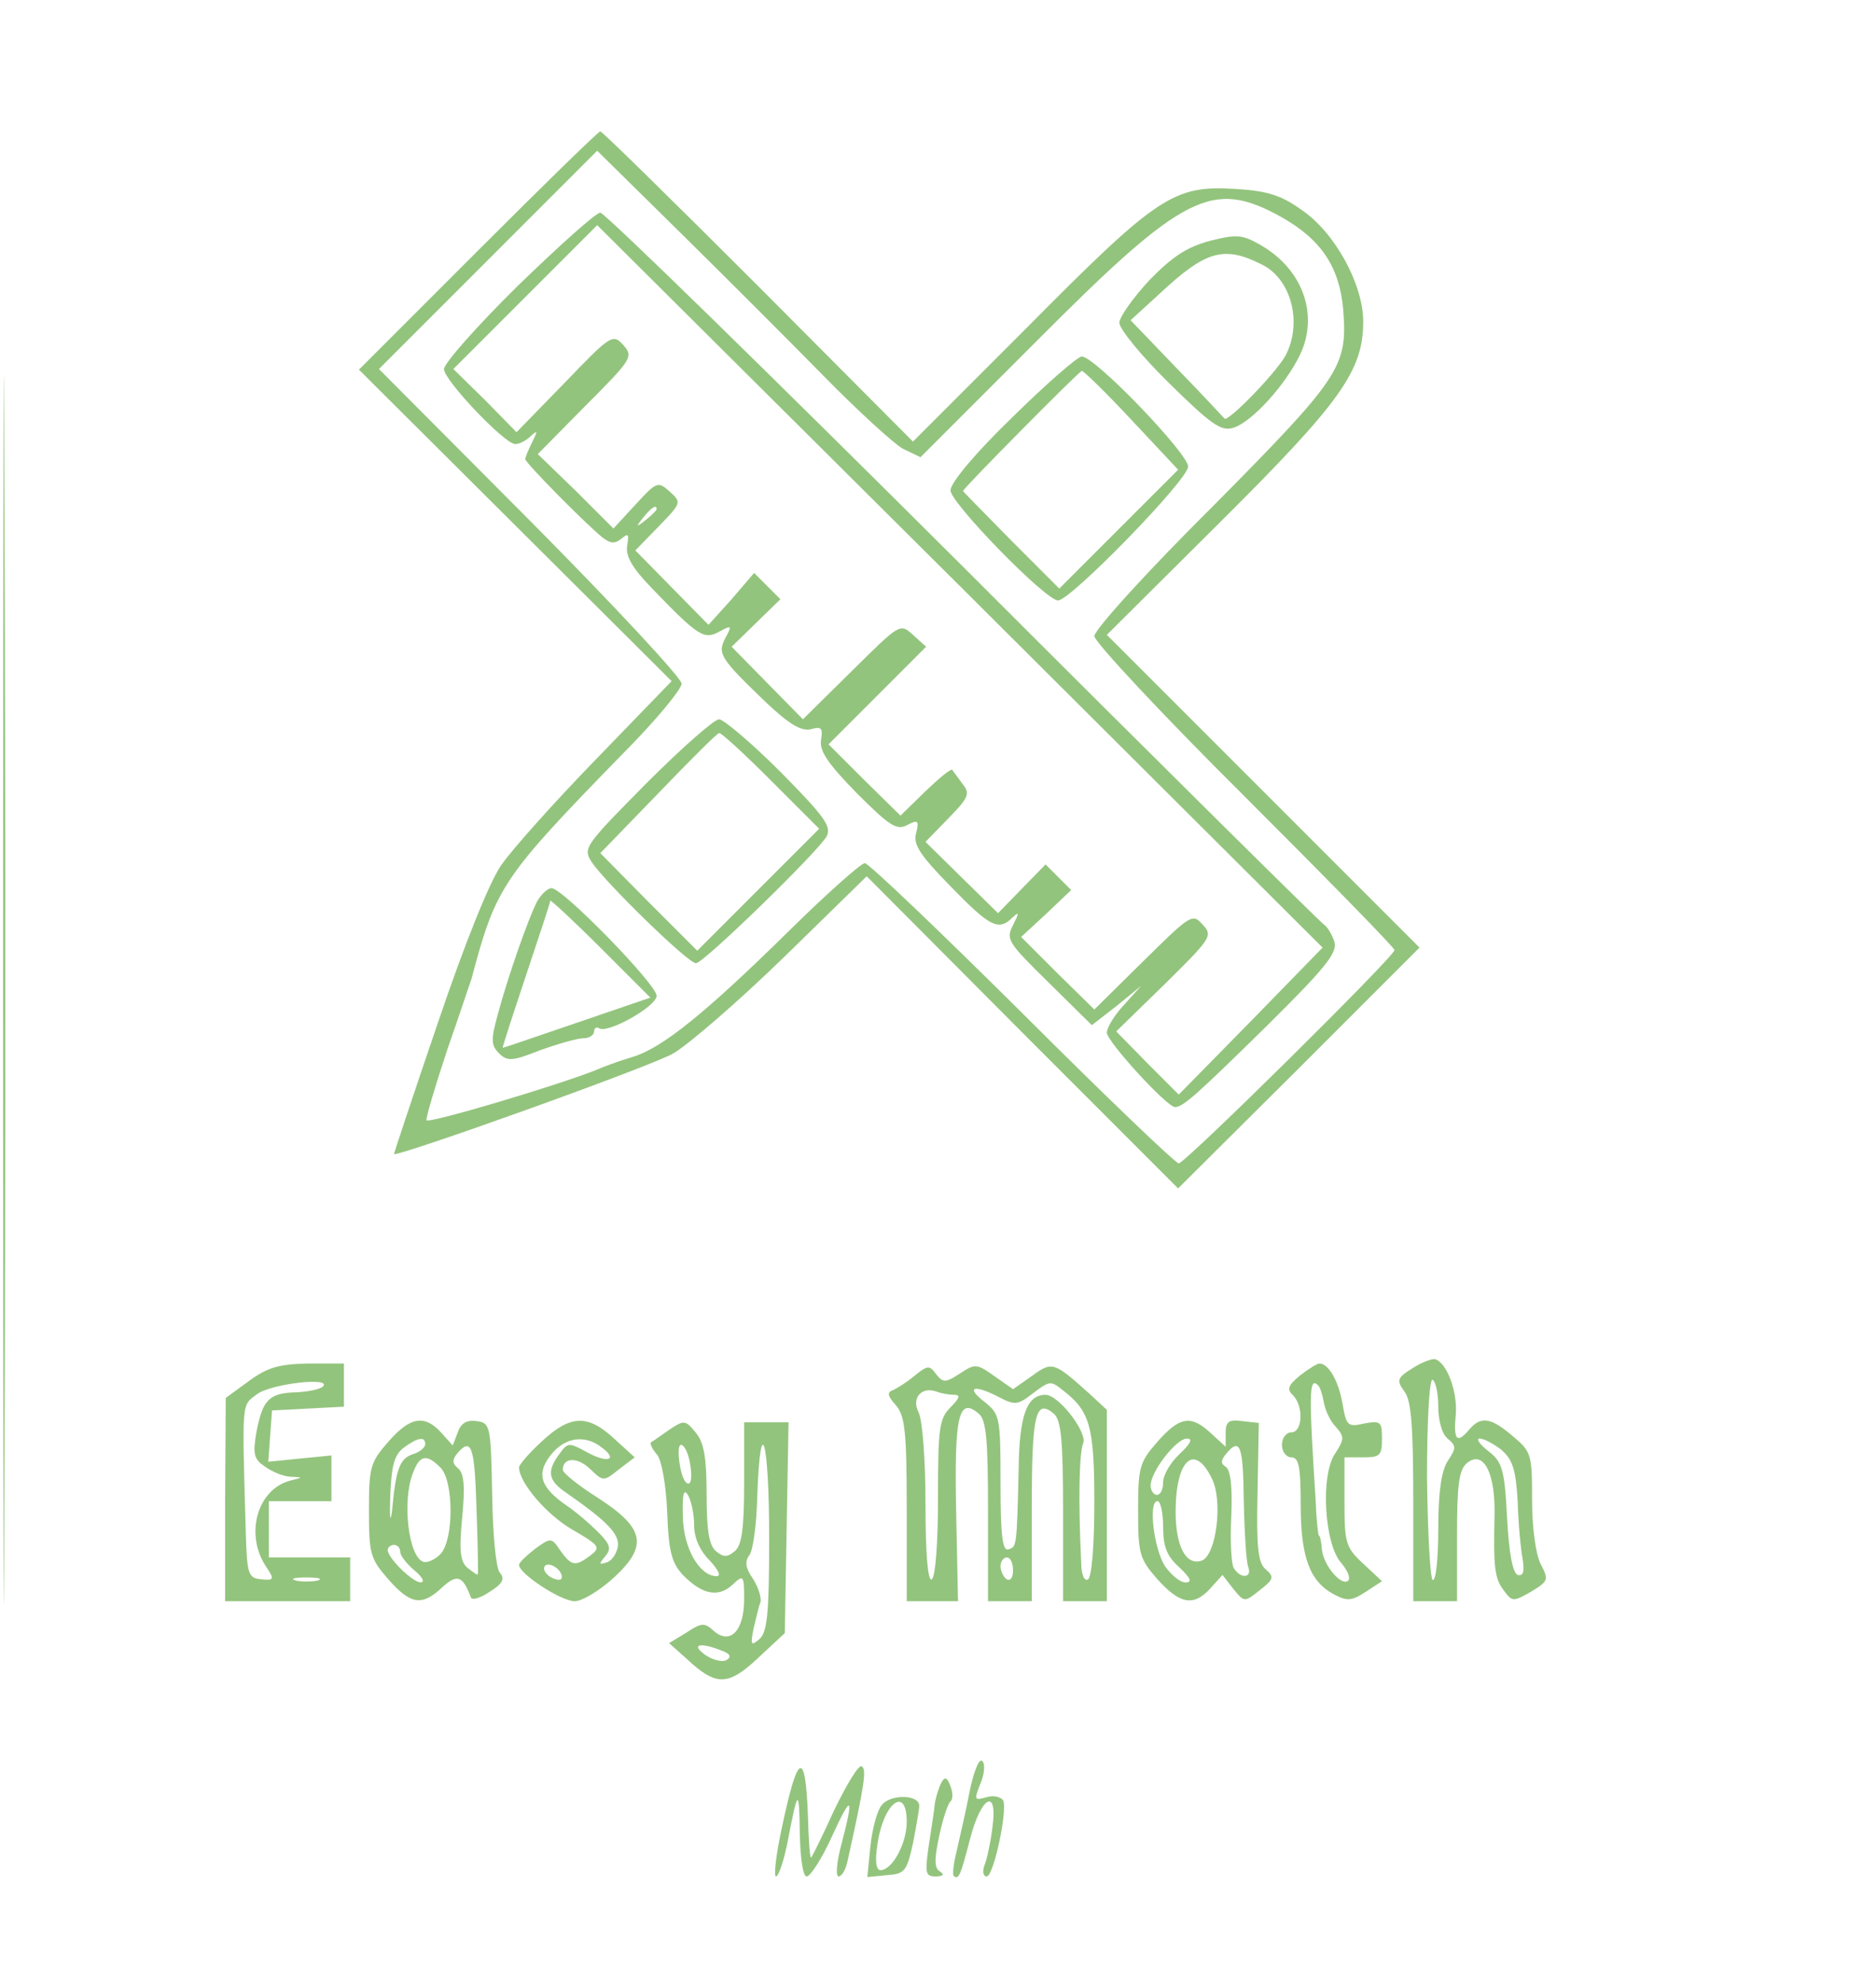 <?xml version="1.0" standalone="no"?>
<!DOCTYPE svg PUBLIC "-//W3C//DTD SVG 20010904//EN"
 "http://www.w3.org/TR/2001/REC-SVG-20010904/DTD/svg10.dtd">
<svg version="1.0" xmlns="http://www.w3.org/2000/svg"
 width="300pt" height="317pt" viewBox="0 0 300 317"
 preserveAspectRatio="xMidYMid meet">
<g transform="translate(0,317) scale(0.1,-0.1)"
fill="#93c47d" stroke="none">
<path d="M5 1585 c0 -875 1 -1231 2 -792 2 439 2 1155 0 1590 -1 436 -2 77 -2
-798z"/>
<path d="M765 2770 l-191 -191 250 -249 250 -249 -121 -125 c-67 -69 -135
-145 -152 -170 -19 -28 -58 -125 -101 -252 -39 -114 -70 -208 -70 -209 0 -7
414 141 447 161 24 14 104 83 177 154 l132 129 249 -250 249 -249 193 192 193
193 -250 250 -250 250 181 180 c193 192 229 242 229 321 0 59 -45 142 -98 178
-33 24 -56 31 -107 34 -98 6 -124 -11 -332 -221 l-183 -183 -247 248 c-136
136 -250 248 -253 248 -3 0 -91 -86 -195 -190z m554 -203 c53 -54 109 -105
124 -114 l29 -14 186 186 c236 237 281 259 391 198 64 -36 93 -80 99 -148 7
-91 -3 -107 -208 -314 -105 -104 -190 -198 -190 -208 0 -9 108 -125 240 -256
132 -132 240 -242 240 -246 0 -10 -335 -341 -345 -341 -5 0 -118 108 -250 240
-133 132 -246 240 -252 240 -6 0 -60 -48 -120 -107 -133 -131 -204 -189 -252
-203 -20 -6 -45 -15 -56 -20 -59 -24 -270 -87 -273 -81 -1 4 14 55 33 112 20
57 37 109 39 114 39 147 48 161 240 358 53 53 96 105 96 114 0 9 -109 126
-242 260 l-242 243 174 174 175 175 134 -132 c74 -73 177 -176 230 -230z"/>
<path d="M828 2713 c-65 -64 -118 -124 -118 -133 0 -18 97 -120 114 -120 7 0
18 6 25 13 11 10 11 8 2 -10 -6 -12 -11 -24 -11 -27 0 -6 95 -102 123 -125 13
-10 20 -11 31 -2 11 9 12 7 9 -11 -3 -17 8 -36 39 -68 75 -78 84 -83 108 -70
20 11 21 10 10 -10 -13 -25 -9 -32 65 -103 37 -35 56 -46 71 -43 18 5 20 2 17
-17 -3 -17 10 -37 57 -85 53 -53 64 -60 81 -51 17 9 19 7 14 -13 -5 -18 6 -35
55 -85 63 -65 77 -72 99 -50 11 10 11 8 1 -12 -12 -23 -8 -28 57 -92 l69 -68
40 31 39 32 -27 -30 c-16 -17 -28 -37 -28 -45 0 -14 96 -119 109 -119 13 0 36
21 147 130 94 93 113 117 108 134 -4 12 -11 24 -17 28 -6 4 -266 261 -577 572
-312 311 -573 566 -580 566 -7 0 -66 -53 -132 -117z m1172 -1176 l-115 -117
-50 50 -50 51 78 76 c74 73 77 77 60 95 -16 18 -19 16 -95 -59 l-78 -77 -59
58 -58 58 40 37 40 38 -20 20 -21 21 -38 -39 -38 -39 -58 57 -58 57 37 38 c32
33 35 39 22 55 -7 10 -15 20 -16 22 -2 3 -21 -13 -43 -34 l-40 -39 -58 57 -57
57 78 78 78 78 -21 19 c-21 19 -21 18 -98 -58 l-78 -77 -57 58 -57 58 39 38
39 38 -21 21 -21 21 -36 -42 -37 -41 -58 59 -59 60 37 38 c37 38 37 39 18 56
-19 17 -21 16 -55 -21 l-35 -38 -60 60 -61 59 77 78 c74 74 76 78 60 96 -17
19 -20 17 -94 -60 l-77 -79 -50 51 -51 50 115 115 115 115 580 -577 580 -578
-115 -118z m-950 819 c0 -2 -8 -10 -17 -17 -16 -13 -17 -12 -4 4 13 16 21 21
21 13z"/>
<path d="M1935 2785 c-37 -10 -60 -25 -97 -63 -26 -28 -48 -59 -48 -68 0 -10
36 -54 80 -97 67 -66 83 -77 102 -71 30 9 84 69 107 117 30 63 5 135 -61 174
-31 18 -39 19 -83 8z m83 -38 c47 -23 65 -93 38 -145 -15 -28 -94 -109 -98
-101 -2 2 -36 39 -77 81 l-73 76 47 43 c73 68 102 77 163 46z"/>
<path d="M1619 2503 c-60 -58 -99 -105 -99 -117 0 -20 152 -176 172 -176 20 0
208 193 208 214 0 21 -149 176 -170 176 -7 0 -57 -44 -111 -97z m191 -5 l74
-79 -95 -95 -95 -95 -77 77 c-42 43 -77 78 -77 79 0 4 186 192 190 192 3 0 39
-35 80 -79z"/>
<path d="M1034 1918 c-99 -100 -102 -104 -88 -126 21 -32 154 -162 167 -162
12 0 195 178 209 203 8 16 -4 32 -74 103 -46 46 -91 84 -98 84 -8 0 -60 -46
-116 -102z m199 4 l77 -77 -98 -98 -97 -97 -78 78 -77 78 92 95 c51 53 95 97
98 97 3 1 40 -33 83 -76z"/>
<path d="M859 1729 c-14 -27 -47 -121 -63 -181 -11 -40 -11 -49 2 -62 13 -13
21 -13 66 5 28 10 59 19 69 19 9 0 17 5 17 11 0 5 4 8 8 5 14 -9 92 35 92 52
0 18 -150 172 -168 172 -6 0 -16 -9 -23 -21z m64 -194 c-65 -22 -119 -41 -119
-40 -1 0 16 52 37 115 21 63 39 117 39 120 0 2 36 -31 80 -75 l80 -80 -117
-40z"/>
<path d="M2258 982 c-24 -15 -25 -19 -12 -37 11 -14 14 -57 14 -177 l0 -158
35 0 35 0 0 104 c0 83 3 106 16 117 26 21 45 -15 44 -81 -2 -86 0 -104 15
-123 13 -18 15 -18 43 -2 28 17 29 19 16 44 -8 15 -14 58 -14 103 0 73 -1 77
-31 102 -35 30 -51 32 -69 11 -20 -24 -26 -18 -22 23 3 37 -14 83 -33 89 -5 1
-22 -5 -37 -15z m42 -61 c0 -22 6 -44 15 -51 14 -12 14 -15 0 -36 -10 -16 -15
-49 -15 -109 0 -48 -4 -84 -9 -81 -4 3 -8 78 -9 166 0 91 4 157 9 154 5 -3 9
-22 9 -43z m101 -69 c18 -16 23 -31 26 -83 1 -35 5 -77 8 -92 3 -20 1 -27 -8
-25 -8 3 -14 35 -17 92 -4 78 -8 89 -30 106 -14 11 -20 20 -14 20 7 0 22 -8
35 -18z"/>
<path d="M398 962 l-37 -27 -1 -162 0 -163 100 0 100 0 0 35 0 35 -65 0 -65 0
0 45 0 45 50 0 50 0 0 36 0 37 -51 -5 -50 -5 3 41 3 41 58 3 57 3 0 34 0 35
-57 0 c-47 -1 -65 -6 -95 -28z m118 -9 c-4 -4 -22 -8 -42 -9 -44 -1 -54 -12
-64 -64 -6 -35 -4 -43 14 -55 11 -8 30 -16 41 -16 20 -1 20 -1 0 -6 -53 -13
-74 -85 -40 -137 14 -21 14 -23 -7 -21 -21 2 -23 7 -25 76 -6 213 -7 201 18
220 23 17 122 28 105 12z m-8 -310 c-10 -2 -26 -2 -35 0 -10 3 -2 5 17 5 19 0
27 -2 18 -5z"/>
<path d="M1462 970 c-12 -10 -28 -20 -35 -23 -9 -3 -7 -10 6 -24 14 -17 17
-41 17 -166 l0 -147 41 0 41 0 -3 145 c-3 152 4 182 36 155 12 -10 15 -39 15
-156 l0 -144 35 0 35 0 0 149 c0 151 6 175 35 151 12 -10 15 -43 15 -156 l0
-144 35 0 35 0 0 153 0 153 -27 25 c-58 52 -60 53 -93 29 l-30 -21 -30 21
c-28 20 -31 20 -55 4 -23 -15 -27 -15 -38 -1 -11 15 -14 14 -35 -3z m238 -23
c43 -33 50 -58 50 -179 0 -67 -4 -119 -10 -123 -6 -4 -11 8 -11 27 -5 102 -3
175 3 190 8 17 -39 78 -60 78 -30 0 -42 -33 -43 -118 -3 -124 -3 -125 -16
-129 -10 -4 -13 22 -13 105 0 107 -1 111 -26 131 -31 24 -16 28 24 7 25 -13
30 -12 52 5 29 22 30 22 50 6z m-174 -7 c10 0 9 -5 -6 -20 -18 -18 -20 -33
-20 -144 0 -73 -4 -127 -10 -131 -6 -4 -10 38 -10 120 0 73 -5 135 -11 147
-12 23 5 42 29 33 8 -3 20 -5 28 -5z m94 -281 c0 -11 -4 -17 -10 -14 -5 3 -10
13 -10 21 0 8 5 14 10 14 6 0 10 -9 10 -21z"/>
<path d="M2079 971 c-19 -16 -22 -22 -11 -32 17 -18 15 -59 -3 -59 -8 0 -15
-9 -15 -20 0 -11 7 -20 15 -20 12 0 15 -15 15 -75 0 -84 14 -123 53 -144 21
-11 28 -11 51 4 l26 17 -30 28 c-28 26 -30 33 -30 99 l0 71 30 0 c27 0 30 3
30 30 0 27 -2 29 -29 24 -26 -6 -28 -3 -34 31 -6 36 -22 65 -37 65 -4 0 -18
-9 -31 -19z m38 -43 c2 -12 10 -30 19 -39 14 -16 14 -20 -1 -43 -24 -35 -17
-146 10 -175 10 -12 15 -24 11 -28 -10 -10 -39 23 -42 49 -1 13 -3 23 -5 23
-1 0 -4 25 -5 55 -11 172 -11 200 4 185 3 -3 7 -15 9 -27z"/>
<path d="M621 865 c-29 -33 -31 -41 -31 -110 0 -69 2 -77 31 -110 36 -41 54
-43 86 -13 24 22 33 19 46 -16 2 -5 15 -1 30 9 21 13 25 21 16 31 -6 8 -11 61
-12 126 -2 109 -3 113 -25 116 -15 2 -25 -3 -30 -18 l-8 -21 -18 20 c-27 30
-50 26 -85 -14z m59 -4 c0 -5 -9 -13 -20 -16 -21 -7 -27 -24 -33 -90 -3 -22
-4 -12 -3 22 2 49 6 66 21 78 23 17 35 19 35 6z m82 -103 c2 -57 3 -104 2
-105 0 -2 -7 3 -16 10 -12 10 -14 26 -9 80 5 50 3 71 -6 79 -10 8 -10 14 -2
24 23 27 28 12 31 -88z m-58 66 c22 -21 22 -117 0 -139 -9 -9 -21 -14 -27 -12
-24 8 -34 97 -17 141 11 30 22 32 44 10z m-64 -135 c0 -6 10 -19 23 -30 12
-10 17 -18 10 -19 -13 0 -53 39 -53 52 0 4 5 8 10 8 6 0 10 -5 10 -11z"/>
<path d="M867 866 c-20 -18 -37 -38 -37 -42 0 -24 44 -76 86 -100 43 -25 45
-28 28 -41 -24 -18 -30 -17 -48 8 -14 21 -15 21 -40 3 -14 -11 -26 -22 -26
-26 0 -14 67 -58 89 -58 12 0 40 17 63 38 55 51 49 79 -27 128 -30 19 -55 39
-55 44 0 20 23 21 43 2 22 -21 22 -21 47 -1 l25 19 -33 30 c-42 39 -70 38
-115 -4z m95 -10 c27 -20 10 -26 -23 -8 -29 16 -31 16 -44 -2 -21 -28 -19 -43
11 -63 66 -46 85 -66 82 -86 -2 -11 -10 -23 -18 -25 -12 -4 -13 -3 -2 10 10
12 8 19 -12 39 -13 13 -35 32 -50 42 -42 29 -49 51 -25 81 22 28 54 33 81 12z
m-64 -204 c2 -7 -2 -10 -12 -6 -9 3 -16 11 -16 16 0 13 23 5 28 -10z"/>
<path d="M1070 884 c-14 -10 -27 -19 -29 -20 -2 -2 2 -11 10 -20 7 -9 14 -47
16 -92 2 -61 7 -80 24 -99 31 -32 57 -38 80 -17 18 17 19 16 19 -23 0 -50 -22
-73 -48 -51 -15 14 -20 14 -44 -2 l-28 -17 28 -25 c47 -44 66 -44 114 1 l43
40 3 168 3 169 -35 0 -36 0 0 -97 c0 -74 -4 -100 -15 -109 -12 -10 -18 -10
-30 0 -11 9 -15 33 -15 90 0 59 -4 83 -17 99 -17 21 -19 21 -43 5z m33 -51 c5
-26 2 -42 -7 -32 -9 11 -15 59 -7 59 5 0 11 -12 14 -27z m127 -122 c0 -122 -3
-151 -16 -162 -13 -11 -14 -9 -9 17 4 16 8 35 11 42 2 7 -3 24 -12 38 -12 17
-13 28 -6 37 6 7 12 49 13 95 5 140 19 90 19 -67z m-120 21 c0 -21 9 -41 25
-57 13 -14 19 -25 11 -25 -27 0 -53 44 -54 95 -1 35 1 46 8 35 5 -8 10 -30 10
-48z m44 -201 c14 -5 16 -10 8 -15 -7 -4 -22 0 -34 8 -24 17 -9 21 26 7z"/>
<path d="M1851 865 c-29 -33 -31 -41 -31 -110 0 -69 2 -77 31 -110 36 -40 58
-44 85 -14 l19 21 17 -22 c18 -22 18 -22 43 -2 22 17 23 21 9 33 -12 10 -15
34 -13 123 l2 111 -27 3 c-21 3 -26 -1 -26 -19 l0 -22 -23 21 c-32 30 -50 28
-86 -13z m35 -20 c-14 -13 -26 -33 -26 -45 0 -11 -4 -20 -10 -20 -5 0 -10 7
-10 15 0 22 41 75 58 75 10 0 6 -8 -12 -25z m103 -75 c1 -50 4 -97 7 -105 7
-18 -12 -20 -23 -2 -4 6 -6 44 -4 83 2 46 -1 74 -9 79 -8 5 -8 10 1 21 22 26
27 14 28 -76z m-51 36 c18 -36 7 -122 -16 -131 -25 -9 -42 22 -42 78 0 83 30
111 58 53z m-78 -77 c0 -32 6 -47 26 -65 18 -17 21 -24 10 -24 -9 0 -23 12
-33 26 -18 28 -27 104 -12 104 5 0 9 -19 9 -41z"/>
<path d="M1550 303 c-6 -32 -16 -73 -20 -92 -5 -19 -7 -37 -5 -40 8 -7 11 0
26 58 18 70 45 84 36 19 -3 -24 -9 -52 -13 -61 -3 -9 -2 -17 4 -17 11 0 34
108 26 122 -4 5 -15 8 -25 5 -22 -6 -22 -6 -9 27 5 15 5 28 0 31 -5 3 -14 -21
-20 -52z"/>
<path d="M1334 276 c-19 -42 -36 -76 -37 -76 -2 0 -4 30 -5 67 -4 106 -16 102
-41 -16 -10 -45 -14 -81 -10 -81 4 0 13 26 19 58 16 83 18 84 19 10 1 -40 5
-68 11 -68 6 0 24 28 40 63 32 70 36 67 16 -10 -8 -29 -10 -53 -5 -53 5 0 11
10 14 23 28 126 31 148 23 153 -5 3 -24 -29 -44 -70z"/>
<path d="M1506 321 c-4 -7 -9 -22 -11 -34 -1 -12 -6 -43 -10 -69 -6 -43 -5
-48 11 -48 12 0 15 3 7 8 -9 5 -9 20 -1 57 6 28 14 52 18 55 4 3 4 14 0 24 -5
14 -9 16 -14 7z"/>
<path d="M1410 284 c-7 -8 -15 -37 -18 -65 l-5 -50 31 3 c29 2 32 6 42 51 5
26 10 54 10 60 0 18 -46 19 -60 1z m40 -27 c0 -34 -23 -77 -42 -77 -7 0 -9 15
-5 40 9 67 47 97 47 37z"/>
</g>
</svg>
